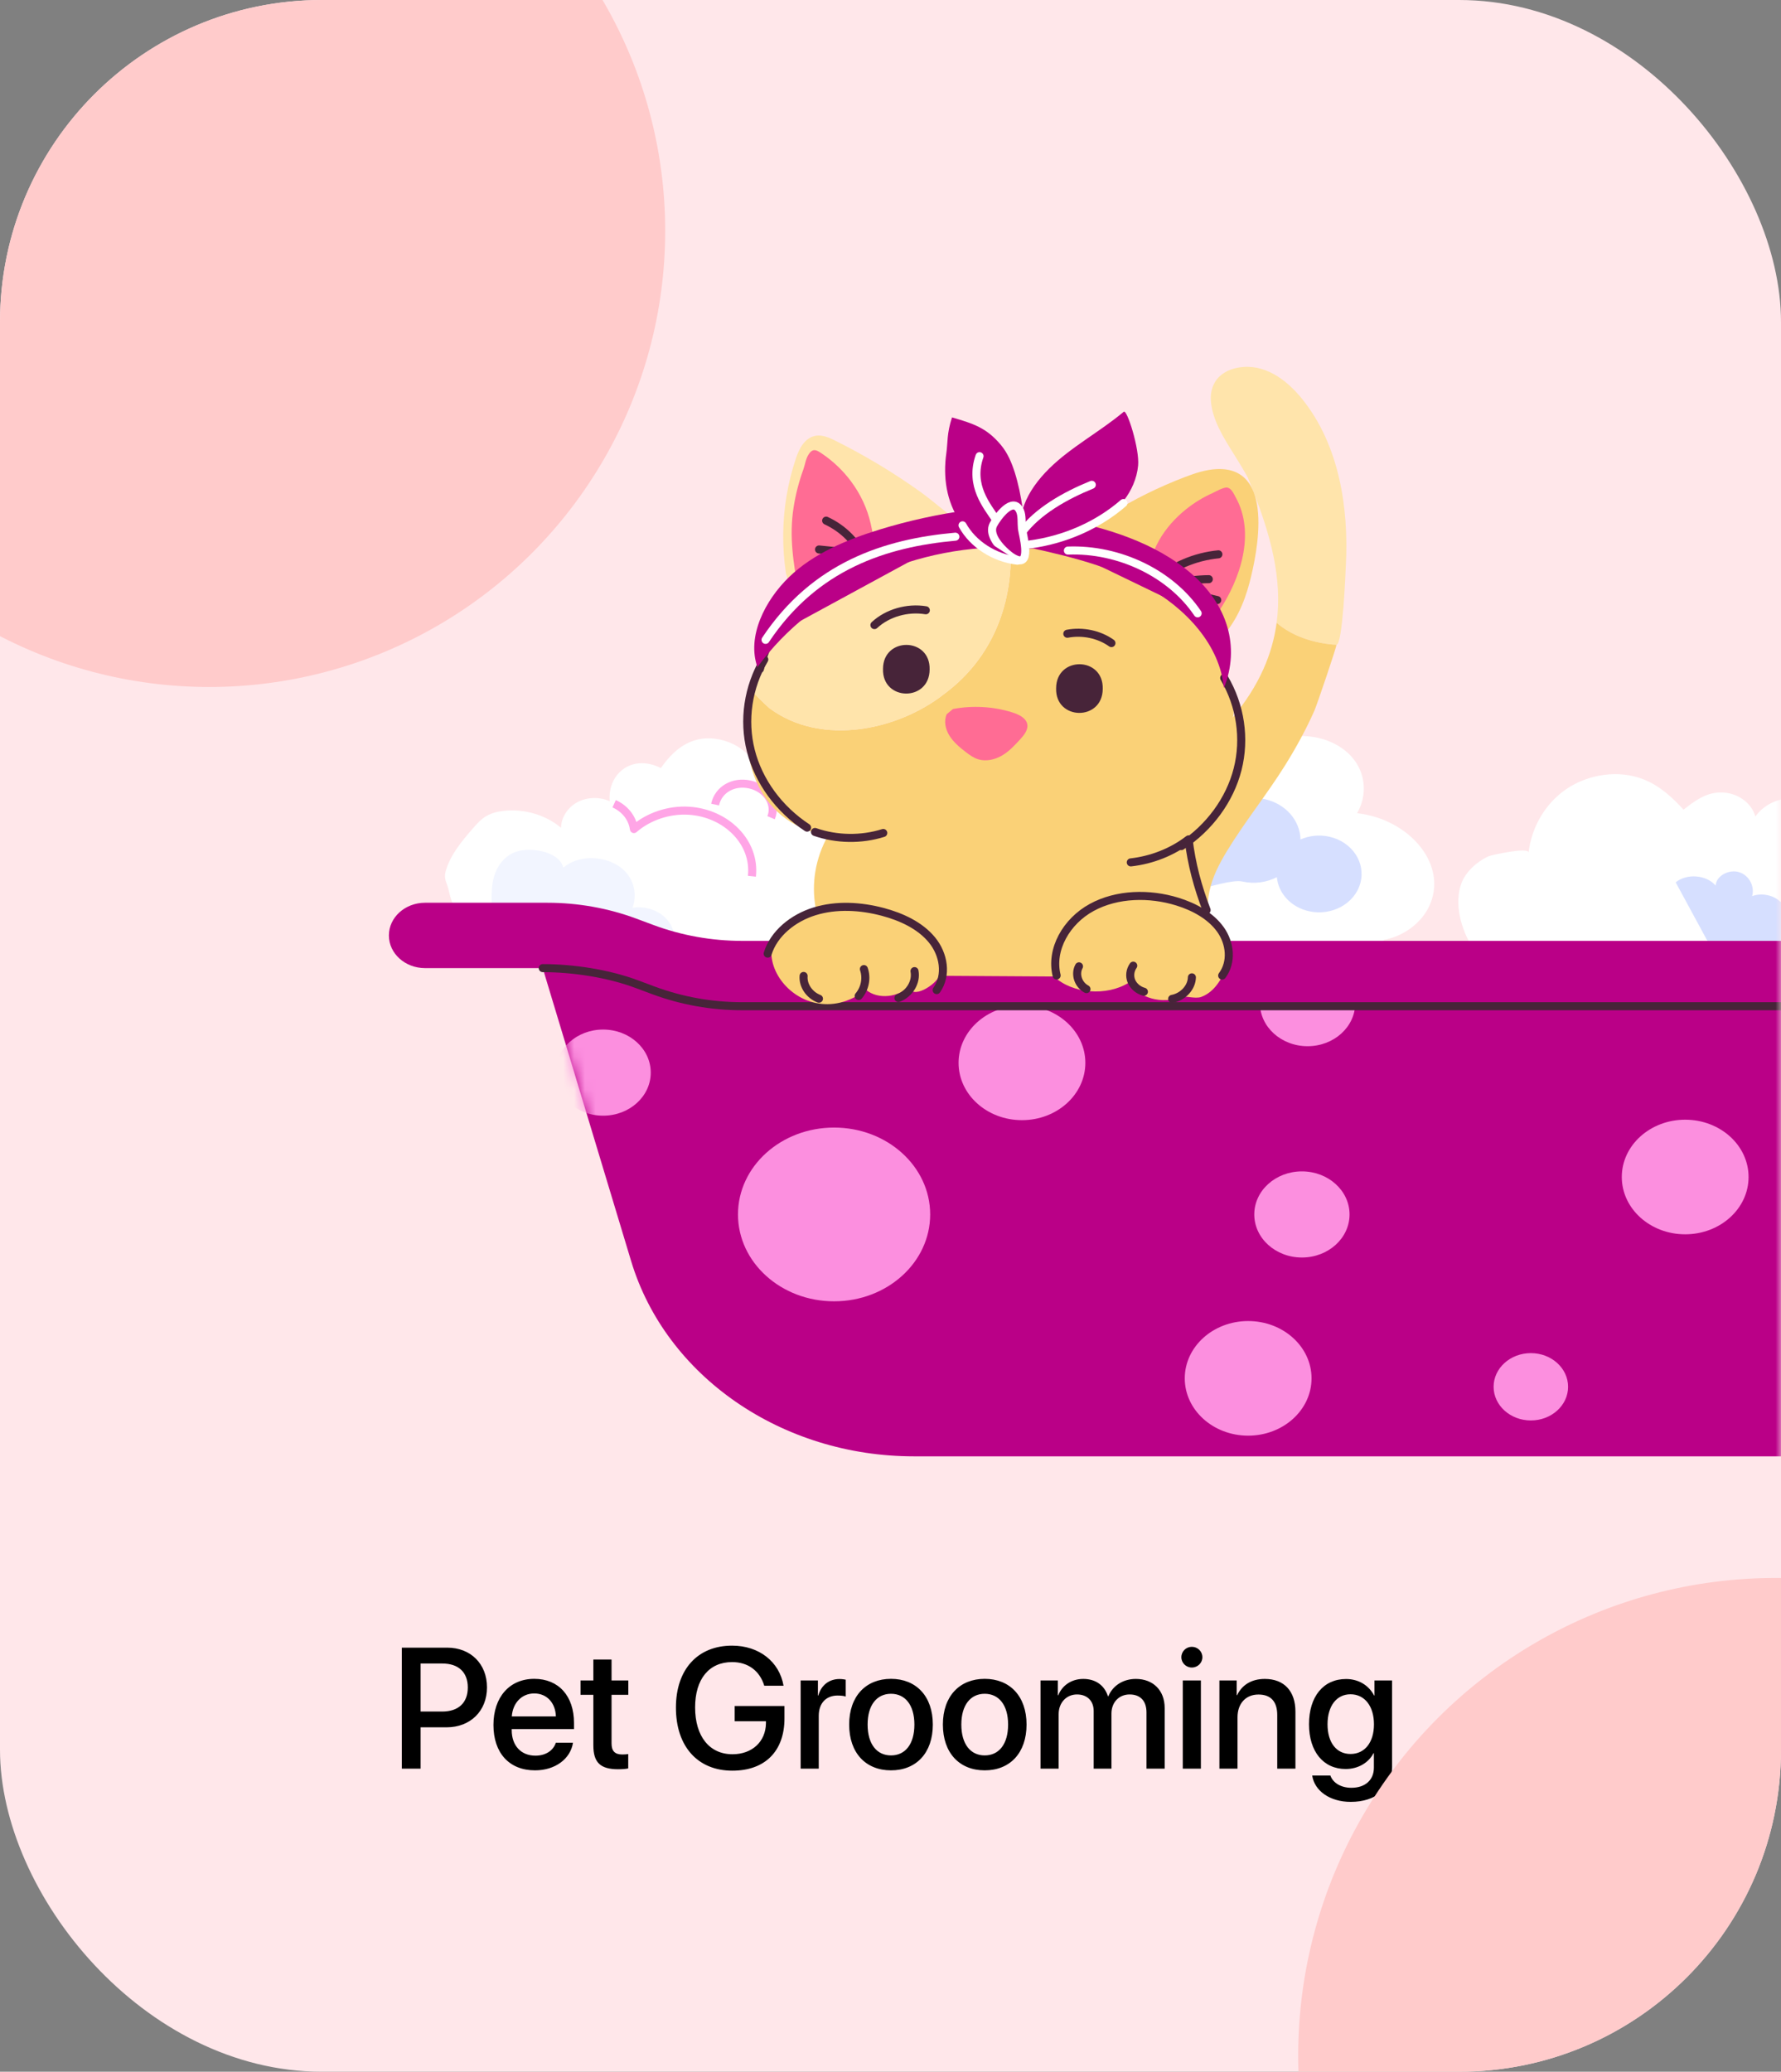 <svg width="166" height="193" viewBox="0 0 166 193" fill="none" xmlns="http://www.w3.org/2000/svg">
<rect x="0" y="0" width="166" height="193" fill="#808080" stroke="none"/>
<g clip-path="url(#clip0_1_643)">
<rect width="166" height="193" rx="30" fill="#FFE7EA"/>
<mask id="mask0_1_643" style="mask-type:luminance" maskUnits="userSpaceOnUse" x="25" y="32" width="142" height="109">
<path d="M166.085 140.193L166.085 32.111L26 32.111L26 140.193L166.085 140.193Z" fill="white"/>
</mask>
<g mask="url(#mask0_1_643)">
<path d="M142.47 79.432C142.738 77.137 143.961 74.895 145.999 73.504C148.037 72.114 150.905 71.679 153.235 72.622C154.713 73.22 155.886 74.297 156.914 75.428C157.926 74.643 158.972 73.823 160.393 73.823C161.939 73.823 163.236 74.774 163.615 76.062C164.334 75.044 165.59 74.367 167.026 74.367C169.26 74.367 171.07 76.003 171.07 78.021C171.07 78.534 170.951 79.023 170.74 79.466C170.995 79.341 171.284 79.264 171.595 79.264C172.575 79.264 173.368 79.97 173.396 80.849C173.791 80.683 174.23 80.589 174.695 80.589C175.784 80.589 176.741 81.097 177.293 81.866C177.229 81.599 177.193 81.323 177.193 81.039C177.193 78.886 179.125 77.142 181.506 77.142C182.866 77.142 184.077 77.712 184.868 78.6C184.825 78.423 184.799 78.238 184.799 78.049C184.799 76.645 186.058 75.507 187.611 75.507C188.773 75.507 189.769 76.144 190.198 77.051C190.149 76.764 190.116 76.474 190.116 76.175C190.116 73.009 192.956 70.443 196.459 70.443C199.962 70.443 202.802 73.009 202.802 76.175C202.802 76.33 202.79 76.483 202.776 76.635C203.75 75.676 205.143 75.071 206.698 75.071C209.638 75.071 212.023 77.225 212.023 79.883C212.023 84.417 207.291 84.28 203.783 85.268C199.361 86.514 195.279 88.745 192.029 91.729C189.278 94.256 187.105 97.304 184.044 99.522C180.561 102.045 176.135 103.32 171.701 103.791C164.942 104.508 157.956 103.431 151.863 100.693C145.769 97.955 140.593 93.565 137.221 88.223C136.176 86.568 135.508 84.148 136.219 82.269C136.614 81.223 137.633 80.284 138.7 79.786C138.994 79.649 142.535 78.879 142.47 79.432Z" fill="white"/>
<path d="M156.184 82.198C157.219 81.344 159.06 81.494 159.907 82.503C159.949 81.595 161.155 80.951 162.104 81.252C163.052 81.553 163.566 82.601 163.31 83.48C164.21 83.152 165.325 83.385 165.974 84.038C166.174 83.348 166.806 82.809 167.528 82.523C168.513 82.132 169.715 81.99 170.76 82.316C172.03 82.713 172.671 83.756 172.899 84.9C174.558 84.269 176.705 85.087 177.363 86.6C177.439 86.772 177.495 86.972 177.406 87.139C177.353 87.237 177.257 87.309 177.161 87.375C175.668 88.415 173.734 88.763 171.864 88.981C167.766 89.457 163.545 89.442 159.566 88.434" fill="#D6DFFF"/>
<path d="M128.984 87.561C130.789 87.217 132.382 86.064 133.147 84.547C135.091 80.696 131.472 76.327 126.489 75.756C127.666 73.73 127.256 70.915 124.615 69.41C122.486 68.196 119.547 68.323 117.469 69.572C117.128 69.776 115.885 70.404 115.38 71.576C113.96 68.691 108.591 69.015 108.19 72.27C107.13 69.836 105.291 68.741 102.717 67.996C100.142 67.25 97.192 67.315 94.877 68.577C93.003 69.6 91.688 71.313 90.868 73.147C90.638 73.66 90.002 73.099 89.632 73.539C89.292 73.943 89.266 75.339 88.827 75.655C87.423 76.668 86.205 77.891 85.238 79.259C84.605 80.155 84.064 81.18 84.175 82.239C84.286 83.302 85.039 84.221 85.878 84.972C87.965 86.838 90.698 88 93.474 88.861C102.745 91.735 113.013 91.628 121.947 95.274" fill="white"/>
<path d="M101.312 80.268C101.755 80.367 102.11 80.622 102.326 80.95C102.302 80.602 102.337 80.246 102.435 79.89C102.953 78.006 105.065 76.858 107.15 77.327C107.929 77.502 108.594 77.878 109.095 78.379C109.075 78.193 109.082 78.002 109.135 77.81C109.385 76.901 110.403 76.348 111.409 76.574C111.932 76.692 112.345 76.999 112.589 77.394C112.594 77.374 112.597 77.353 112.602 77.333C113.185 75.215 115.559 73.926 117.903 74.452C119.862 74.893 121.176 76.464 121.215 78.204C122.022 77.848 122.965 77.736 123.905 77.947C126.025 78.423 127.317 80.363 126.789 82.28C126.262 84.196 124.115 85.363 121.994 84.886C120.306 84.507 119.148 83.201 119.01 81.717C118.067 82.202 116.927 82.376 115.791 82.12C114.101 81.74 107.357 84.618 105.272 84.149C103.948 83.851 101.4 83.34 100.52 83.142C99.641 82.945 99.106 82.14 99.325 81.346C99.543 80.551 100.433 80.07 101.312 80.268Z" fill="#D6DFFF"/>
<path d="M60.619 89.125C61.358 88.973 61.987 88.743 62.76 88.727C65.193 88.679 67.579 88.795 70.013 88.557C72.279 88.335 74.582 87.934 76.532 86.868C78.483 85.803 80.035 83.959 80.108 81.901C80.193 79.453 77.909 77.131 75.208 76.921C75.65 75.986 75.729 74.651 75.192 73.727C74.775 73.007 73.998 72.483 73.137 72.265C72.733 72.163 72.269 72.106 71.852 72.172C71.722 72.193 70.695 72.448 70.694 72.499C70.72 70.88 69.026 69.137 66.682 68.826C64.322 68.513 62.737 69.907 61.598 71.554C60.335 70.9 58.826 70.898 57.778 71.912C57.035 72.63 56.738 73.665 56.828 74.644C55.888 74.211 54.703 74.249 53.799 74.741C52.896 75.234 52.306 76.164 52.291 77.116C50.897 75.934 48.916 75.339 47.016 75.532C46.437 75.591 45.855 75.723 45.362 76.004C44.845 76.3 44.453 76.741 44.074 77.176C43.015 78.392 41.95 79.67 41.536 81.172C41.337 81.894 41.663 82.235 41.806 82.882C42.184 84.589 42.998 86.276 44.457 87.412C46.189 88.76 48.595 89.163 50.882 89.19C52.569 89.21 54.25 89.052 55.935 89.045C57.544 89.038 58.994 89.458 60.619 89.125Z" fill="white"/>
<path d="M53.473 87.832C55.829 88.994 58.569 89.511 61.242 89.3C61.642 89.268 62.069 89.211 62.368 88.969C62.608 88.776 62.733 88.492 62.806 88.209C63.051 87.241 62.726 86.171 61.966 85.452C61.207 84.734 60.039 84.391 58.958 84.569C59.49 83.063 58.95 81.428 57.491 80.57C56.017 79.702 53.823 79.692 52.509 80.829C52.264 79.909 51.233 79.422 50.246 79.249C49.441 79.109 48.575 79.122 47.842 79.452C46.925 79.863 46.331 80.719 46.063 81.613C45.795 82.506 45.811 83.446 45.83 84.371" fill="#F2F5FF"/>
<path d="M69.241 73.012C68.68 75.066 70.068 77.141 72.341 77.647C74.613 78.154 76.909 76.9 77.47 74.847C78.031 72.793 76.643 70.719 74.37 70.212C72.097 69.705 69.801 70.96 69.241 73.012Z" fill="white"/>
<path d="M75.702 76.898C75.357 78.161 76.211 79.438 77.61 79.75C79.009 80.062 80.421 79.291 80.766 78.026C81.112 76.762 80.258 75.486 78.859 75.174C77.461 74.862 76.048 75.634 75.702 76.898Z" fill="white"/>
<path d="M57.243 74.876C58.442 75.422 58.981 76.415 59.085 77.234C60.457 76.04 62.371 75.414 64.2 75.526C67.655 75.737 70.435 78.434 70.082 81.63" stroke="#FFA5E6" stroke-width="0.75" stroke-miterlimit="10" stroke-linejoin="round"/>
<path d="M71.868 76.178C72.402 74.921 71.489 73.437 69.892 73.082C68.364 72.742 66.951 73.548 66.651 74.952" stroke="#FFA5E6" stroke-width="0.75" stroke-miterlimit="10" stroke-linejoin="round"/>
<path d="M50.185 88.863L58.827 117.486C62.069 128.223 72.862 135.671 85.178 135.671H170.704C183.02 135.671 193.813 128.223 197.055 117.486L205.697 88.863" fill="#BA0087"/>
<mask id="mask1_1_643" style="mask-type:luminance" maskUnits="userSpaceOnUse" x="50" y="88" width="156" height="48">
<path d="M50.185 88.864L58.827 117.487C62.069 128.224 72.862 135.672 85.178 135.672H170.703C183.019 135.672 193.812 128.224 197.054 117.487L205.696 88.864" fill="white"/>
</mask>
<g mask="url(#mask1_1_643)">
<path d="M51.775 99.924C51.775 102.14 53.762 103.936 56.215 103.936C58.667 103.936 60.654 102.139 60.654 99.924C60.654 97.708 58.667 95.912 56.215 95.912C53.762 95.911 51.775 97.708 51.775 99.924Z" fill="#FC8FDF"/>
<path d="M117.434 93.452C117.434 95.668 119.422 97.463 121.874 97.463C124.326 97.463 126.314 95.667 126.314 93.452C126.314 91.235 124.326 89.44 121.874 89.44C119.421 89.44 117.434 91.235 117.434 93.452Z" fill="#FC8FDF"/>
<path d="M139.213 129.191C139.213 130.923 140.768 132.328 142.684 132.328C144.601 132.328 146.155 130.924 146.155 129.191C146.155 127.459 144.6 126.055 142.684 126.055C140.768 126.055 139.213 127.46 139.213 129.191Z" fill="#FC8FDF"/>
<path d="M116.906 113.136C116.906 115.352 118.893 117.148 121.346 117.148C123.798 117.148 125.786 115.352 125.786 113.136C125.786 110.92 123.798 109.124 121.346 109.124C118.893 109.124 116.906 110.92 116.906 113.136Z" fill="#FC8FDF"/>
<path d="M77.742 121.229C82.688 121.229 86.698 117.605 86.698 113.135C86.698 108.666 82.688 105.042 77.742 105.042C72.795 105.042 68.785 108.666 68.785 113.135C68.785 117.605 72.795 121.229 77.742 121.229Z" fill="#FC8FDF"/>
<path d="M110.427 128.406C110.427 131.354 113.073 133.744 116.336 133.744C119.599 133.744 122.244 131.353 122.244 128.406C122.244 125.457 119.599 123.067 116.336 123.067C113.073 123.067 110.427 125.457 110.427 128.406Z" fill="#FC8FDF"/>
<path d="M157.069 114.986C160.332 114.986 162.977 112.596 162.977 109.648C162.977 106.7 160.332 104.31 157.069 104.31C153.806 104.31 151.161 106.7 151.161 109.648C151.161 112.596 153.806 114.986 157.069 114.986Z" fill="#FC8FDF"/>
<path d="M89.344 99.014C89.344 101.963 91.989 104.353 95.252 104.353C98.515 104.353 101.161 101.963 101.161 99.014C101.161 96.066 98.515 93.676 95.252 93.676C91.99 93.676 89.344 96.066 89.344 99.014Z" fill="#FC8FDF"/>
</g>
<path d="M59.312 85.58L60.903 86.172C63.529 87.149 66.341 87.652 69.18 87.652H186.703C189.542 87.652 192.354 87.149 194.98 86.172L196.571 85.58C199.197 84.603 202.009 84.1 204.848 84.1H216.267C218.128 84.1 219.636 85.463 219.636 87.144C219.636 88.826 218.128 90.188 216.267 90.188H204.848C202.009 90.188 199.197 90.691 196.571 91.668L194.98 92.26C192.354 93.237 189.542 93.74 186.703 93.74H69.18C66.34 93.74 63.529 93.237 60.903 92.26L59.312 91.668C56.686 90.691 53.874 90.188 51.035 90.188H39.616C37.755 90.188 36.247 88.826 36.247 87.144C36.247 85.463 37.755 84.1 39.616 84.1H51.035C53.874 84.1 56.686 84.603 59.312 85.58Z" fill="#BA0087"/>
<path d="M177.082 93.74H69.18C66.34 93.74 63.529 93.237 60.903 92.26L59.312 91.668C56.687 90.691 53.426 90.189 50.587 90.189" stroke="#472439" stroke-width="0.75" stroke-miterlimit="10" stroke-linecap="round" stroke-linejoin="round"/>
<path d="M124.558 60.072C125.15 60.107 125.413 53.262 125.446 52.586C125.706 47.351 124.853 41.483 121.355 37.153C120.13 35.638 118.223 34.015 115.898 34.187C115.09 34.246 114.288 34.502 113.706 35.03C113.05 35.626 112.805 36.476 112.858 37.299C112.975 39.081 114.034 40.762 114.988 42.281C115.442 43.004 115.881 43.728 116.292 44.465C116.461 44.876 116.626 45.285 116.786 45.698C118.36 49.709 119.554 53.81 118.99 58.019C120.439 59.269 122.445 59.935 124.558 60.072Z" fill="#FFE4AB"/>
<path d="M118.989 58.02C118.602 60.912 117.384 63.854 114.888 66.853C115.57 65.115 112.451 60.697 113.769 59.707C113.754 59.648 113.738 59.593 113.72 59.534C115.155 58.051 115.966 56.174 116.466 54.273C117.199 51.466 118.877 43.443 113.397 43.701C112.373 43.749 111.393 44.079 110.448 44.439C107.989 45.376 105.636 46.542 103.44 47.913C101.244 49.282 100.369 50.106 97.613 49.511C97.462 49.478 97.308 49.447 97.154 49.417C96.971 49.391 96.785 49.358 96.597 49.317C95.747 49.181 94.884 49.105 94.022 49.096C94.827 54.887 93.126 60.879 87.969 64.676C83.687 68.029 76.553 69.576 71.701 65.965C71.136 65.454 70.596 64.923 70.103 64.36C68.682 69.977 70.134 76.555 77.158 77.882C76.005 79.942 75.608 82.302 76.024 84.578C67.22 86.829 74.263 97.188 80.719 92.211C81.845 93.155 83.804 92.902 84.737 91.853C84.913 93.25 87.317 91.68 87.53 90.904C91.1 90.925 94.67 90.948 98.244 90.971C99.936 92.577 103.15 92.83 105.211 91.544C106.176 92.998 108.338 93.57 110.034 92.887C110.445 92.722 111.376 93.087 111.966 92.871C112.593 92.641 113.095 92.191 113.465 91.688C114.294 90.562 114.818 89.094 114.394 87.76C114.043 86.658 112.793 86.08 112.62 84.999C112.519 84.368 112.598 83.669 112.724 83.047C112.993 81.712 113.644 80.461 114.363 79.279C116.015 76.56 118.055 74.049 119.745 71.349C120.784 69.69 121.723 67.978 122.508 66.209C122.742 65.68 124.65 60.077 124.558 60.071C122.445 59.935 120.439 59.269 118.989 58.02Z" fill="#FAD177"/>
<path d="M87.968 64.676C93.125 60.879 94.827 54.886 94.021 49.097C93.856 49.095 93.691 49.092 93.526 49.096C92.012 49.126 90.653 49.534 89.412 48.65C88.149 47.75 87.011 46.698 85.744 45.793C83.267 44.022 80.628 42.435 77.861 41.056C77.305 40.778 76.691 40.5 76.063 40.591C75.035 40.741 74.501 41.764 74.198 42.664C73.424 44.961 73.023 47.361 72.999 49.762C72.988 50.963 73.071 52.165 73.248 53.354C73.283 53.589 74.072 56.035 74.081 56.019C73.191 57.433 72.46 58.949 71.786 60.208C71.054 61.447 70.477 62.87 70.1 64.361C70.593 64.924 71.133 65.457 71.697 65.966C76.552 69.576 83.687 68.029 87.968 64.676Z" fill="#FFE4AB"/>
<path d="M111.496 55.646C112.276 56.2 112.783 56.897 113.14 57.666C113.299 57.418 113.454 57.172 113.609 56.94C115.622 53.928 117.034 49.681 115.175 46.331C114.991 46 114.779 45.483 114.379 45.421C114.05 45.37 113.308 45.802 113.014 45.935C112.128 46.333 111.303 46.84 110.561 47.432C108.475 49.096 107.069 51.392 107.008 53.94C107.007 53.995 107.007 54.053 107.042 54.098C107.087 54.157 107.174 54.173 107.251 54.184C108.785 54.412 110.249 54.763 111.496 55.646Z" fill="#FF6C94"/>
<path d="M81.152 48.777C80.834 47.368 80.2 46.018 79.309 44.827C78.592 43.868 77.707 43.011 76.687 42.311C76.133 41.931 75.785 41.697 75.372 42.326C75.098 42.742 75.041 43.279 74.876 43.735C74.46 44.885 74.156 46.068 73.968 47.267C73.542 49.988 73.946 52.45 74.434 55.11C75.601 53.789 77.093 52.812 78.842 52.172C79.39 51.971 81.024 51.814 81.359 51.432C81.698 51.047 81.302 49.523 81.215 49.069C81.196 48.971 81.175 48.874 81.152 48.777Z" fill="#FF6C94"/>
<path d="M95.058 68.908C94.558 69.45 94.053 69.997 93.4 70.381C92.749 70.762 91.919 70.961 91.18 70.737C90.751 70.606 90.386 70.343 90.038 70.077C89.453 69.629 88.877 69.146 88.497 68.54C88.117 67.934 87.957 67.184 88.237 66.537L88.822 66.052C90.652 65.704 92.584 65.812 94.35 66.367C94.952 66.556 95.609 66.87 95.74 67.433C95.865 67.972 95.448 68.483 95.058 68.908Z" fill="#FF6C94"/>
<path d="M86.646 62.373C86.636 65.395 82.213 65.337 82.301 62.316C82.311 59.294 86.735 59.353 86.646 62.373Z" fill="#472439"/>
<path d="M102.781 64.175C102.771 67.197 98.348 67.139 98.437 64.117C98.447 61.095 102.87 61.154 102.781 64.175Z" fill="#472439"/>
<path d="M99.481 59.039C100.903 58.766 102.453 59.095 103.593 59.911" stroke="#472439" stroke-width="0.75" stroke-miterlimit="10" stroke-linecap="round" stroke-linejoin="round"/>
<path d="M81.502 58.233C82.718 57.102 84.576 56.567 86.291 56.852" stroke="#472439" stroke-width="0.75" stroke-miterlimit="10" stroke-linecap="round" stroke-linejoin="round"/>
<path d="M77.002 48.503C78.61 49.246 79.892 50.545 80.525 52.072" stroke="#472439" stroke-width="0.75" stroke-miterlimit="10" stroke-linecap="round" stroke-linejoin="round"/>
<path d="M76.341 51.188C77.031 51.258 77.722 51.329 78.413 51.399" stroke="#472439" stroke-width="0.75" stroke-miterlimit="10" stroke-linecap="round" stroke-linejoin="round"/>
<path d="M107.664 54.177C109.239 52.766 111.355 51.856 113.561 51.64" stroke="#472439" stroke-width="0.75" stroke-miterlimit="10" stroke-linecap="round" stroke-linejoin="round"/>
<path d="M75.947 52.718C76.723 52.682 77.499 52.647 78.275 52.612" stroke="#472439" stroke-width="0.75" stroke-miterlimit="10" stroke-linecap="round" stroke-linejoin="round"/>
<path d="M108.927 54.2C109.961 54.208 111.633 53.948 112.668 53.955" stroke="#472439" stroke-width="0.75" stroke-miterlimit="10" stroke-linecap="round" stroke-linejoin="round"/>
<path d="M110.48 55.199C111.472 55.433 112.463 55.667 113.455 55.901" stroke="#472439" stroke-width="0.75" stroke-miterlimit="10" stroke-linecap="round" stroke-linejoin="round"/>
<path d="M105.396 80.339C107.372 80.118 109.271 79.364 110.786 78.196C111.057 80.469 111.632 82.624 112.463 84.782" stroke="#472439" stroke-width="0.75" stroke-miterlimit="10" stroke-linecap="round" stroke-linejoin="round"/>
<path d="M71.552 88.839C72.126 86.97 73.904 85.518 75.936 84.895C77.968 84.272 80.214 84.403 82.273 84.948C84.04 85.416 85.766 86.226 86.863 87.561C87.96 88.896 88.287 90.832 87.303 92.237" stroke="#472439" stroke-width="0.75" stroke-miterlimit="10" stroke-linecap="round" stroke-linejoin="round"/>
<path d="M98.484 90.873C97.886 88.443 99.398 85.821 101.757 84.535C104.117 83.249 107.133 83.188 109.74 83.994C111.327 84.485 112.844 85.32 113.755 86.592C114.665 87.864 114.85 89.624 113.913 90.882" stroke="#472439" stroke-width="0.75" stroke-miterlimit="10" stroke-linecap="round" stroke-linejoin="round"/>
<path d="M86.718 49.506C87.762 49.151 88.89 49.002 90.002 49.07" stroke="#472439" stroke-width="0.75" stroke-miterlimit="10" stroke-linecap="round" stroke-linejoin="round"/>
<path d="M102.602 50.673C99.844 49.72 96.92 49.163 93.971 49.03" stroke="#472439" stroke-width="0.75" stroke-miterlimit="10" stroke-linecap="round" stroke-linejoin="round"/>
<path d="M75.207 54.56C73.035 57.206 71.293 59.917 70.831 62.318" stroke="#472439" stroke-width="0.75" stroke-miterlimit="10" stroke-linecap="round" stroke-linejoin="round"/>
<path d="M110.111 78.821C112.729 77.104 114.627 74.513 115.352 71.665C116.078 68.817 115.624 65.736 114.101 63.158" stroke="#472439" stroke-width="0.75" stroke-miterlimit="10" stroke-linecap="round" stroke-linejoin="round"/>
<path d="M75.226 77.101C72.608 75.385 70.71 72.793 69.985 69.945C69.259 67.097 69.713 64.016 71.236 61.439" stroke="#472439" stroke-width="0.75" stroke-miterlimit="10" stroke-linecap="round" stroke-linejoin="round"/>
<path d="M112.784 56.738C112.805 58.023 113.055 59.307 113.522 60.521" stroke="#472439" stroke-width="0.75" stroke-miterlimit="10" stroke-linecap="round" stroke-linejoin="round"/>
<path d="M74.901 90.919C74.827 91.801 75.431 92.696 76.332 93.039" stroke="#472439" stroke-width="0.75" stroke-miterlimit="10" stroke-linecap="round" stroke-linejoin="round"/>
<path d="M80.52 90.279C80.811 91.12 80.624 92.084 80.032 92.784" stroke="#472439" stroke-width="0.75" stroke-miterlimit="10" stroke-linecap="round" stroke-linejoin="round"/>
<path d="M85.237 90.468C85.436 91.476 84.78 92.572 83.737 92.971" stroke="#472439" stroke-width="0.75" stroke-miterlimit="10" stroke-linecap="round" stroke-linejoin="round"/>
<path d="M100.569 90.023C100.169 90.749 100.492 91.734 101.266 92.145" stroke="#472439" stroke-width="0.75" stroke-miterlimit="10" stroke-linecap="round" stroke-linejoin="round"/>
<path d="M105.626 89.961C105.328 90.382 105.261 90.929 105.452 91.398C105.643 91.867 106.087 92.245 106.616 92.389" stroke="#472439" stroke-width="0.75" stroke-miterlimit="10" stroke-linecap="round" stroke-linejoin="round"/>
<path d="M111.091 91.049C111.073 91.987 110.267 92.866 109.25 93.055" stroke="#472439" stroke-width="0.75" stroke-miterlimit="10" stroke-linecap="round" stroke-linejoin="round"/>
<path d="M75.962 77.506C77.983 78.21 80.281 78.244 82.326 77.6" stroke="#472439" stroke-width="0.75" stroke-miterlimit="10" stroke-linecap="round" stroke-linejoin="round"/>
<path d="M95.147 51.029C85.574 50.497 75.853 54.901 70.598 62.15C69.588 59.309 71.294 55.934 73.55 53.755C75.806 51.576 78.907 50.273 82.035 49.317C84.691 48.505 87.425 47.906 90.197 47.528C91.562 47.343 93.039 47.226 94.247 47.828C95.454 48.43 96.058 50.092 95.147 51.029Z" fill="#BA0087"/>
<path d="M94.192 50.642C98.523 51.554 102.936 52.495 106.741 54.575C110.545 56.655 113.712 60.1 114.075 64.105C115.626 60.196 114.367 56.292 111.035 53.433C107.703 50.574 103.172 49.137 98.668 48.319C97.666 48.136 96.636 47.981 95.627 48.127C94.618 48.274 93.621 48.773 93.171 49.603C93.74 49.821 93.59 50.516 94.192 50.642Z" fill="#BA0087"/>
<path d="M94.585 44.018C95.262 46.169 95.46 48.432 95.721 50.648C95.757 50.957 95.793 51.274 95.703 51.574C95.613 51.874 95.367 52.157 95.03 52.217C94.395 52.331 92.718 51.329 92.147 51.013C91.086 50.425 90.177 49.577 89.517 48.628C88.196 46.73 87.889 44.406 88.205 42.216C88.348 41.225 88.237 40.398 88.733 38.885C90.801 39.481 91.971 39.885 93.285 41.447C93.92 42.201 94.293 43.108 94.585 44.018Z" fill="#BA0087"/>
<path d="M95.577 50.772C94.373 48.258 95.747 45.667 97.794 43.647C99.841 41.626 102.522 40.221 104.742 38.358C105.046 38.102 106.222 41.825 106.079 43.367C105.848 45.848 103.985 47.806 102.641 48.358C100.361 49.295 98.18 51.033 95.602 51.158" fill="#BA0087"/>
<path d="M95.96 50.724C99.225 50.297 102.329 48.928 104.708 46.864L95.96 50.724Z" fill="#BA0087"/>
<path d="M95.96 50.724C99.225 50.297 102.329 48.928 104.708 46.864" stroke="white" stroke-width="0.75" stroke-miterlimit="10" stroke-linecap="round" stroke-linejoin="round"/>
<path d="M95.209 49.64C96.692 47.621 99.317 46.157 101.762 45.164L95.209 49.64Z" fill="#BA0087"/>
<path d="M95.209 49.64C96.692 47.621 99.317 46.157 101.762 45.164" stroke="white" stroke-width="0.75" stroke-miterlimit="10" stroke-linecap="round" stroke-linejoin="round"/>
<path d="M92.845 48.429C92.024 47.155 90.333 45.256 91.299 42.496L92.845 48.429Z" fill="#BA0087"/>
<path d="M92.845 48.429C92.024 47.155 90.333 45.256 91.299 42.496" stroke="white" stroke-width="0.75" stroke-miterlimit="10" stroke-linecap="round" stroke-linejoin="round"/>
<path d="M92.591 48.865C92.156 49.685 92.954 50.696 93.543 51.267C93.882 51.596 94.323 51.981 94.799 52.15C96.154 52.626 95.305 49.721 95.25 49.228C95.198 48.757 95.273 48.026 95.069 47.584C94.412 46.166 92.944 48.2 92.591 48.865Z" fill="#BA0087" stroke="white" stroke-width="0.75" stroke-miterlimit="10" stroke-linecap="round" stroke-linejoin="round"/>
<path d="M89.045 49.997C82.511 50.582 75.945 52.718 71.354 59.609L89.045 49.997Z" fill="#BA0087"/>
<path d="M89.045 49.997C82.511 50.582 75.945 52.718 71.354 59.609" stroke="white" stroke-width="0.75" stroke-miterlimit="10" stroke-linecap="round" stroke-linejoin="round"/>
<path d="M99.536 51.291C104.327 51.11 109.136 53.435 111.628 57.137L99.536 51.291Z" fill="#BA0087"/>
<path d="M99.536 51.291C104.327 51.11 109.136 53.435 111.628 57.137" stroke="white" stroke-width="0.75" stroke-miterlimit="10" stroke-linecap="round" stroke-linejoin="round"/>
<path d="M89.714 48.94C90.688 50.7 92.665 51.975 94.825 52.234L89.714 48.94Z" fill="#BA0087"/>
<path d="M89.714 48.94C90.688 50.7 92.665 51.975 94.825 52.234" stroke="white" stroke-width="0.75" stroke-miterlimit="10" stroke-linecap="round" stroke-linejoin="round"/>
</g>
<path d="M37.453 153.493H41.68C43.867 153.493 45.391 155.001 45.391 157.196C45.391 159.399 43.836 160.915 41.625 160.915H39.203V164.767H37.453V153.493ZM39.203 154.97V159.446H41.211C42.734 159.446 43.602 158.626 43.602 157.204C43.602 155.782 42.734 154.97 41.219 154.97H39.203ZM49.797 157.759C48.617 157.759 47.789 158.657 47.703 159.899H51.812C51.773 158.642 50.977 157.759 49.797 157.759ZM51.805 162.353H53.406C53.172 163.853 51.75 164.923 49.867 164.923C47.453 164.923 45.992 163.29 45.992 160.696C45.992 158.118 47.477 156.399 49.797 156.399C52.078 156.399 53.5 158.009 53.5 160.501V161.079H47.695V161.181C47.695 162.61 48.555 163.556 49.906 163.556C50.867 163.556 51.578 163.071 51.805 162.353ZM55.305 154.603H57V156.548H58.562V157.884H57V162.415C57 163.126 57.312 163.446 58 163.446C58.172 163.446 58.445 163.431 58.555 163.407V164.743C58.367 164.79 57.992 164.821 57.617 164.821C55.953 164.821 55.305 164.188 55.305 162.603V157.884H54.109V156.548H55.305V154.603ZM73.117 160.079C73.117 163.134 71.312 164.954 68.258 164.954C65.031 164.954 63 162.696 63 159.079C63 155.524 65.023 153.306 68.234 153.306C70.742 153.306 72.641 154.79 73.031 157.04H71.234C70.812 155.642 69.711 154.837 68.242 154.837C66.086 154.837 64.789 156.415 64.789 159.063C64.789 161.759 66.125 163.423 68.273 163.423C70.102 163.423 71.367 162.251 71.391 160.54V160.345H68.477V158.931H73.117V160.079ZM74.625 164.767V156.548H76.234V157.946H76.273C76.547 156.985 77.281 156.415 78.25 156.415C78.492 156.415 78.703 156.454 78.828 156.478V158.048C78.695 157.993 78.398 157.954 78.07 157.954C76.984 157.954 76.312 158.681 76.312 159.845V164.767H74.625ZM83.047 164.923C80.695 164.923 79.148 163.306 79.148 160.657C79.148 158.017 80.703 156.399 83.047 156.399C85.391 156.399 86.945 158.017 86.945 160.657C86.945 163.306 85.398 164.923 83.047 164.923ZM83.047 163.532C84.375 163.532 85.227 162.485 85.227 160.657C85.227 158.837 84.367 157.79 83.047 157.79C81.727 157.79 80.867 158.837 80.867 160.657C80.867 162.485 81.727 163.532 83.047 163.532ZM91.781 164.923C89.43 164.923 87.883 163.306 87.883 160.657C87.883 158.017 89.438 156.399 91.781 156.399C94.125 156.399 95.68 158.017 95.68 160.657C95.68 163.306 94.133 164.923 91.781 164.923ZM91.781 163.532C93.109 163.532 93.961 162.485 93.961 160.657C93.961 158.837 93.102 157.79 91.781 157.79C90.461 157.79 89.602 158.837 89.602 160.657C89.602 162.485 90.461 163.532 91.781 163.532ZM96.984 164.767V156.548H98.594V157.931H98.633C99 157.017 99.859 156.407 100.969 156.407C102.109 156.407 102.938 156.993 103.266 158.017H103.305C103.727 157.017 104.695 156.407 105.867 156.407C107.492 156.407 108.555 157.485 108.555 159.118V164.767H106.859V159.524C106.859 158.462 106.289 157.853 105.289 157.853C104.289 157.853 103.594 158.595 103.594 159.634V164.767H101.938V159.399C101.938 158.454 101.336 157.853 100.383 157.853C99.383 157.853 98.672 158.634 98.672 159.688V164.767H96.984ZM110.242 164.767V156.548H111.93V164.767H110.242ZM111.086 155.345C110.547 155.345 110.109 154.915 110.109 154.384C110.109 153.845 110.547 153.415 111.086 153.415C111.633 153.415 112.07 153.845 112.07 154.384C112.07 154.915 111.633 155.345 111.086 155.345ZM113.656 164.767V156.548H115.266V157.923H115.305C115.75 156.985 116.625 156.407 117.891 156.407C119.703 156.407 120.742 157.563 120.742 159.446V164.767H119.047V159.774C119.047 158.54 118.469 157.86 117.297 157.86C116.109 157.86 115.344 158.704 115.344 159.978V164.767H113.656ZM125.875 163.399C127.195 163.399 128.062 162.329 128.062 160.634C128.062 158.946 127.195 157.837 125.875 157.837C124.578 157.837 123.734 158.923 123.734 160.634C123.734 162.353 124.578 163.399 125.875 163.399ZM125.891 167.86C123.953 167.86 122.516 166.829 122.305 165.407H124C124.242 166.095 124.992 166.548 125.953 166.548C127.273 166.548 128.055 165.798 128.055 164.673V163.321H128.023C127.562 164.212 126.594 164.798 125.422 164.798C123.359 164.798 122.008 163.188 122.008 160.626C122.008 158.04 123.352 156.415 125.461 156.415C126.625 156.415 127.578 157.001 128.078 157.954H128.109V156.548H129.75V164.618C129.75 166.579 128.234 167.86 125.891 167.86Z" fill="black"/>
<circle cx="19.5" cy="21.5" r="42.5" fill="#FFCBCB"/>
<circle cx="165.5" cy="191.5" r="44.5" fill="#FFCBCB"/>
</g>
<defs>
<clipPath id="clip0_1_643">
<rect width="166" height="193" rx="30" fill="white"/>
</clipPath>
</defs>
</svg>
